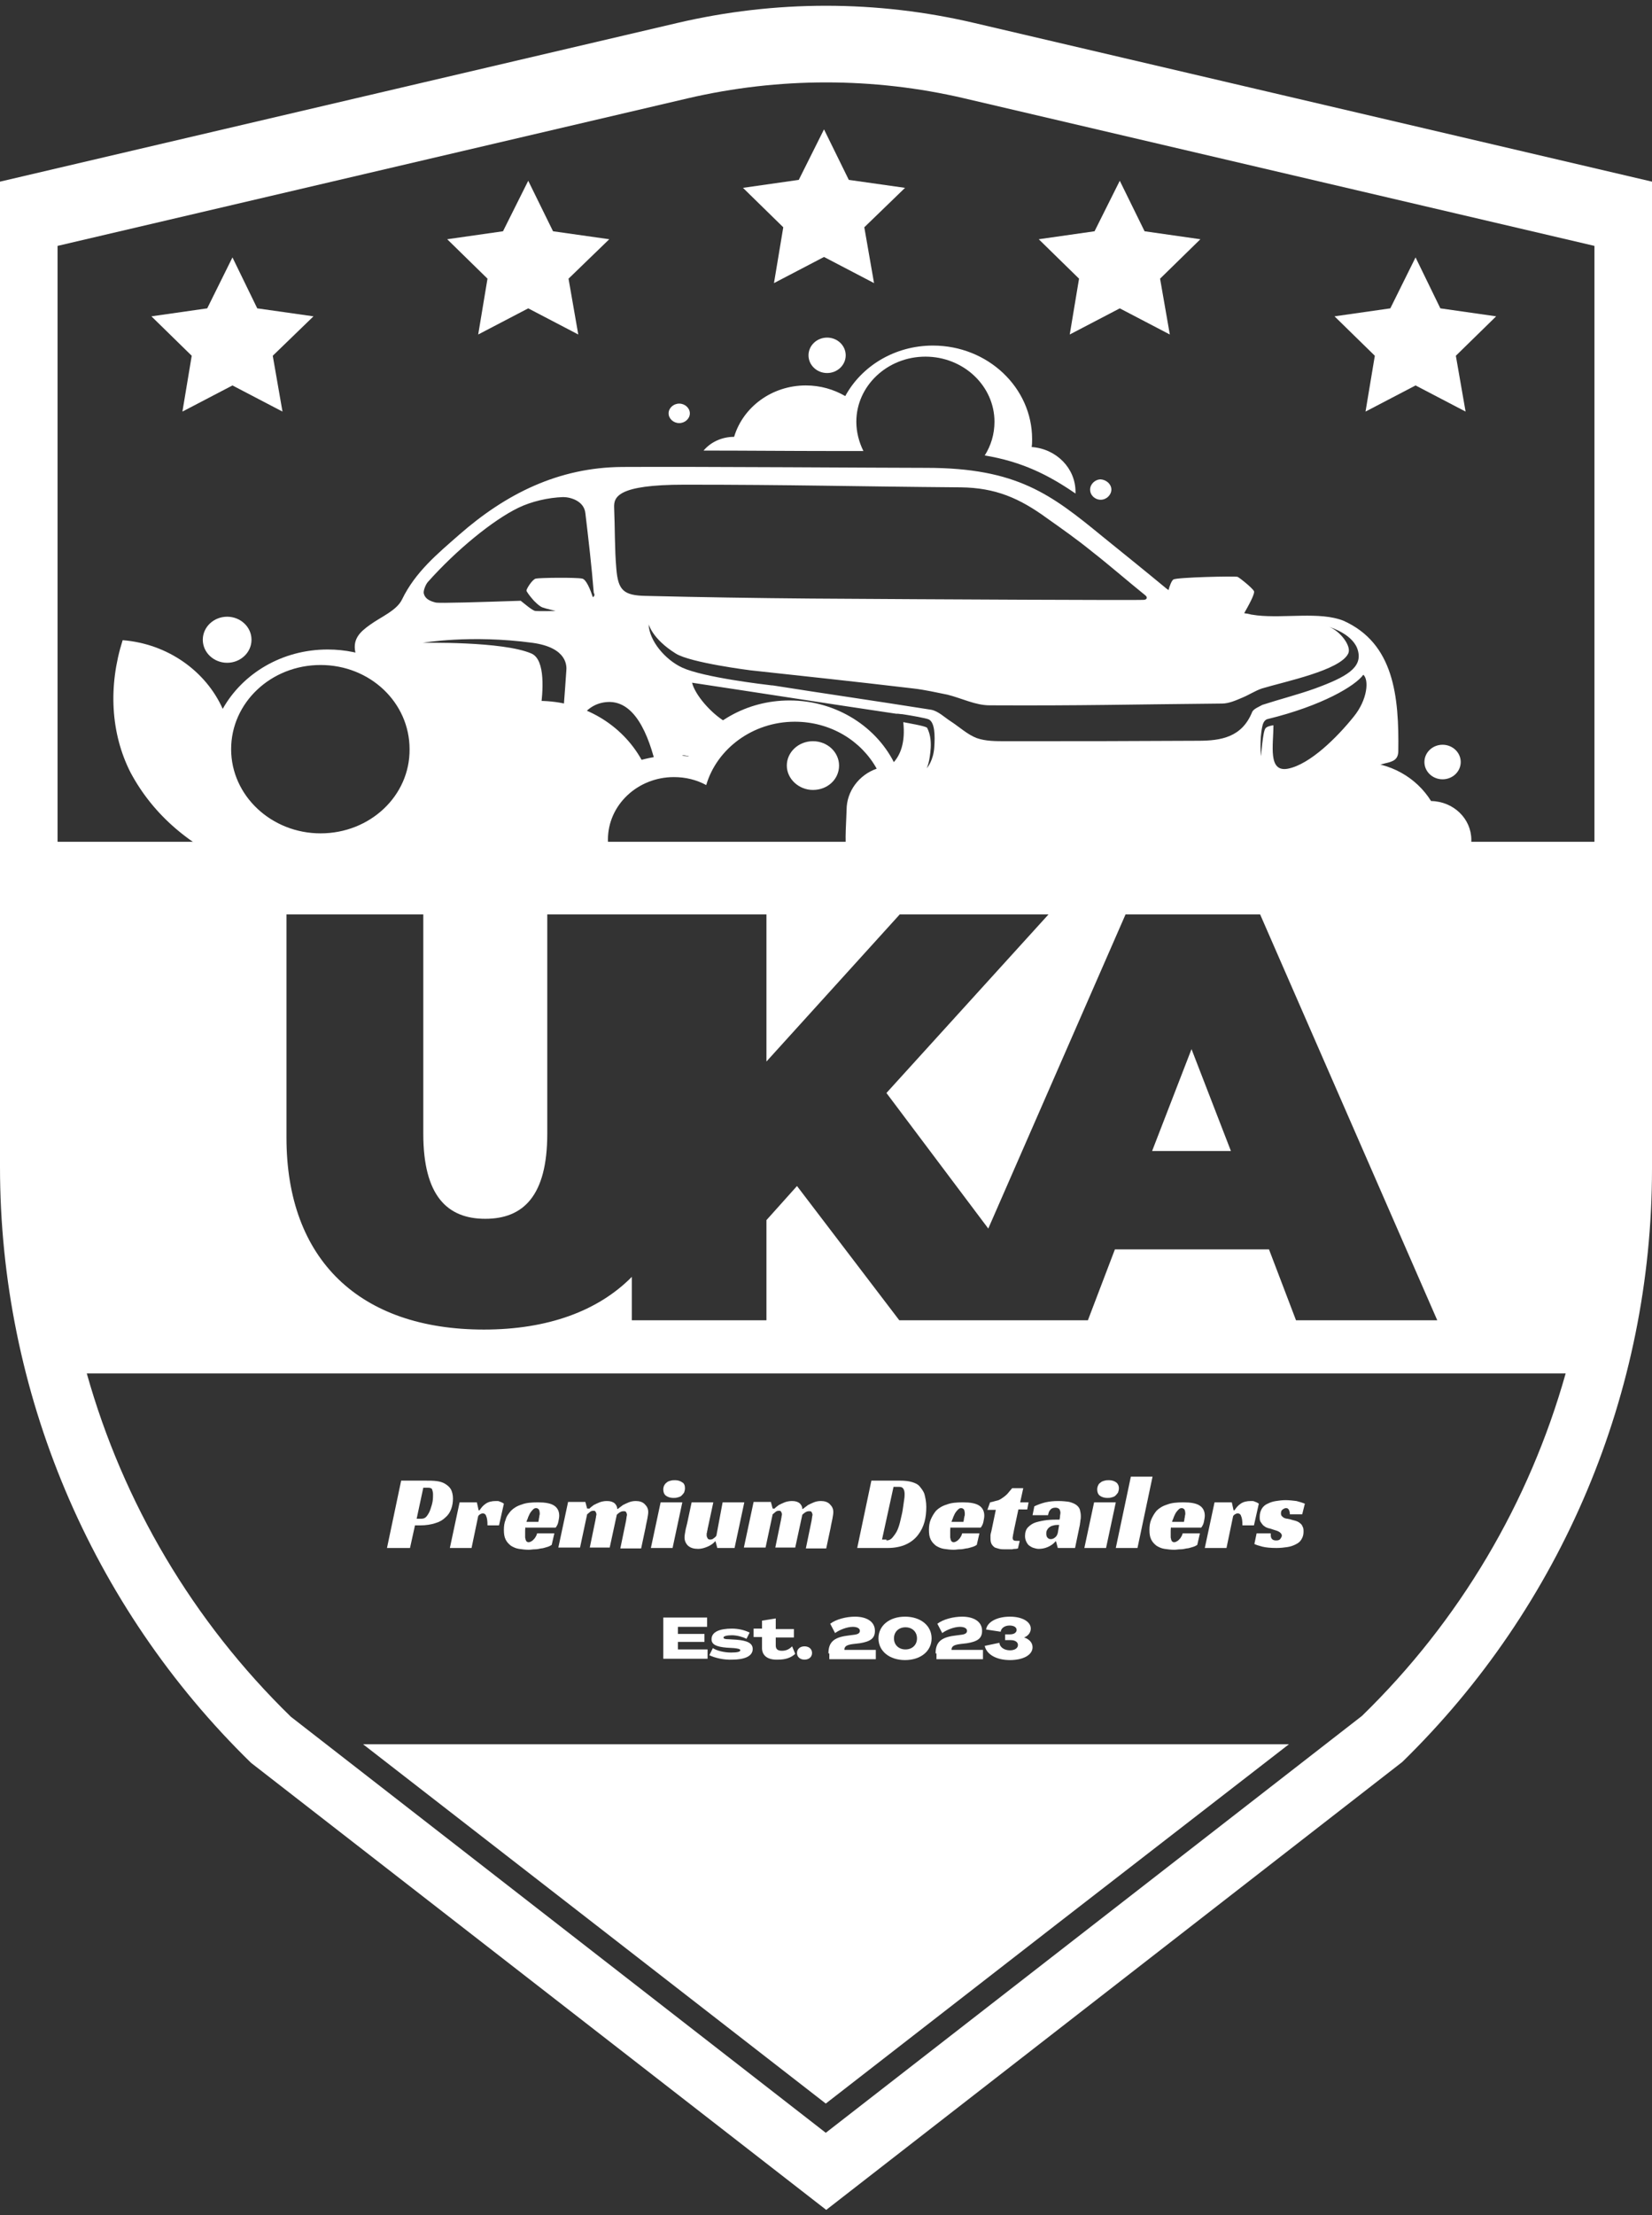 <?xml version="1.0" encoding="utf-8"?>
<!-- Generator: Adobe Illustrator 27.0.0, SVG Export Plug-In . SVG Version: 6.00 Build 0)  -->
<svg version="1.1" id="Layer_1" xmlns="http://www.w3.org/2000/svg" xmlns:xlink="http://www.w3.org/1999/xlink" x="0px" y="0px"
	 viewBox="0 0 373.1 500" style="enable-background:new 0 0 373.1 500;" xml:space="preserve">
<rect x="0" y="0" width="373.1" height="500" fill="#333333" stroke="none"/>
<style type="text/css">
	.st0{fill:#FFFFFF;}
	.st1{enable-background:new    ;}
</style>
<path class="st0" d="M191,187.6l36.9,13.1l104.4-5.8l-9.7-12.4l-53.7-13.4h-31.4l-9.8,7.6l-10.8,0.1
	C217,176.9,200.8,167.5,191,187.6z"/>
<g class="st1">
	<path class="st0" d="M93.7,344.4l-1.1,5h-5.2l3.2-15.2h5.5c0.9,0,1.7,0,2.5,0.1c0.8,0.1,1.4,0.3,1.9,0.6c0.5,0.3,1,0.7,1.3,1.2
		s0.5,1.3,0.5,2.1c0,0.8-0.1,1.6-0.4,2.4s-0.7,1.4-1.3,1.9c-0.6,0.6-1.3,1-2.3,1.3c-0.9,0.3-2.1,0.5-3.4,0.5H93.7z M95.2,342.8
		c0.5,0,0.9-0.2,1.2-0.6s0.6-0.9,0.8-1.5c0.2-0.6,0.4-1.2,0.5-1.8c0.1-0.6,0.1-1.2,0.1-1.6c0-0.4-0.1-0.8-0.2-1.1s-0.5-0.4-0.9-0.4
		h-1.1l-1.5,7H95.2z"/>
	<path class="st0" d="M103.8,339.1h3.9l0.4,1.8h0.2c0.4-0.6,0.8-1.1,1.4-1.5c0.6-0.4,1.3-0.6,2.3-0.6c0.1,0,0.2,0,0.3,0
		c0.1,0,0.3,0,0.5,0.1s0.3,0.1,0.5,0.2s0.4,0.2,0.5,0.3l-1.1,4.9h-2.6c0-1-0.1-1.7-0.3-2.1c-0.1-0.4-0.4-0.6-0.7-0.6
		c-0.2,0-0.3,0-0.5,0.1c-0.2,0.1-0.4,0.2-0.6,0.5l-1.5,7.2h-4.9L103.8,339.1z"/>
	<path class="st0" d="M118.7,344.6c-0.1,0.4-0.1,0.7-0.1,1s0,0.6,0,0.9c0,0.1,0,0.3,0,0.5s0.1,0.3,0.1,0.5c0.1,0.2,0.1,0.3,0.2,0.4
		c0.1,0.1,0.3,0.2,0.4,0.2c0.1,0,0.3,0,0.5-0.1c0.2-0.1,0.4-0.2,0.6-0.4c0.2-0.2,0.4-0.4,0.5-0.6c0.2-0.3,0.3-0.5,0.4-0.9h3.9
		l-0.6,2.6c-0.3,0.2-0.7,0.4-1.1,0.5c-0.4,0.1-0.9,0.3-1.3,0.3c-0.5,0.1-0.9,0.2-1.4,0.2c-0.5,0-0.9,0.1-1.4,0.1
		c-0.8,0-1.5-0.1-2.2-0.2c-0.7-0.1-1.3-0.4-1.8-0.7c-0.5-0.4-0.9-0.8-1.2-1.4c-0.3-0.6-0.4-1.3-0.4-2.2c0-0.8,0.1-1.6,0.4-2.3
		c0.2-0.8,0.7-1.4,1.2-2c0.6-0.6,1.4-1.1,2.4-1.4c1-0.4,2.2-0.5,3.7-0.5c1.6,0,2.8,0.2,3.6,0.7c0.8,0.5,1.2,1.3,1.2,2.3
		c0,0.4-0.1,0.9-0.2,1.4s-0.3,0.9-0.6,1.3H118.7z M121.9,341.7c0-0.5-0.1-0.8-0.2-1c-0.2-0.2-0.4-0.3-0.6-0.3
		c-0.3,0-0.5,0.1-0.7,0.3c-0.2,0.2-0.4,0.4-0.6,0.7c-0.2,0.3-0.3,0.6-0.5,1c-0.1,0.4-0.3,0.7-0.4,1.1h2.7c0-0.2,0.1-0.4,0.1-0.6
		c0-0.2,0.1-0.4,0.1-0.6S121.9,341.9,121.9,341.7z"/>
	<path class="st0" d="M133,340.6c0.3-0.3,0.7-0.6,1.1-0.9c0.4-0.2,0.8-0.4,1.3-0.6c0.5-0.2,1.1-0.3,1.7-0.3c0.8,0,1.3,0.2,1.7,0.5
		c0.4,0.4,0.6,0.8,0.6,1.3h0.1c0.4-0.3,0.8-0.6,1.2-0.9c0.4-0.2,0.8-0.4,1.3-0.6c0.5-0.2,1-0.3,1.6-0.3c0.8,0,1.5,0.2,2,0.7
		c0.5,0.5,0.8,1,0.8,1.8c0,0.4-0.1,0.9-0.2,1.5c-0.1,0.6-0.3,1.3-0.4,2l-1,4.7h-4.7l1.3-6.3c0-0.2,0.1-0.5,0.1-0.7
		c0-0.2,0.1-0.4,0.1-0.6c0-0.2-0.1-0.4-0.2-0.6c-0.1-0.2-0.3-0.2-0.6-0.2c-0.3,0-0.6,0.1-0.9,0.3c-0.3,0.2-0.5,0.4-0.6,0.5l-1.6,7.4
		h-4.5l1.3-6.3c0-0.2,0.1-0.4,0.1-0.6c0-0.2,0.1-0.4,0.1-0.6c0-0.2-0.1-0.4-0.2-0.6s-0.3-0.2-0.5-0.2c-0.3,0-0.6,0.1-0.8,0.3
		s-0.5,0.4-0.6,0.5l-1.6,7.5h-4.9l2.2-10.3h3.9l0.4,1.5H133z"/>
	<path class="st0" d="M151.9,349.4H147l2.2-10.3h4.9L151.9,349.4z M154.7,335.9c0,0.4-0.1,0.7-0.2,1c-0.2,0.3-0.4,0.5-0.6,0.7
		c-0.2,0.2-0.5,0.3-0.9,0.4c-0.3,0.1-0.6,0.1-1,0.1c-0.6,0-1.2-0.2-1.6-0.5s-0.6-0.8-0.6-1.4c0-0.4,0.1-0.7,0.2-0.9s0.3-0.5,0.6-0.7
		c0.2-0.2,0.5-0.3,0.9-0.4c0.3-0.1,0.7-0.1,1-0.1c0.6,0,1.2,0.2,1.6,0.5C154.5,334.8,154.7,335.3,154.7,335.9z"/>
	<path class="st0" d="M163.2,339.1h4.9l-2.2,10.3H162l-0.4-1.5h-0.1c-0.4,0.5-1,0.9-1.7,1.2c-0.7,0.3-1.4,0.5-2.1,0.5
		c-1,0-1.7-0.2-2.3-0.7c-0.5-0.5-0.8-1.1-0.8-1.9c0-0.4,0.1-0.9,0.2-1.5c0.1-0.6,0.3-1.2,0.4-1.7l1-4.7h4.9l-1.2,5.6
		c0,0.1-0.1,0.3-0.1,0.5c0,0.2-0.1,0.3-0.1,0.5c0,0.2-0.1,0.3-0.1,0.5s0,0.3,0,0.4c0,0.2,0.1,0.4,0.2,0.6c0.1,0.2,0.3,0.3,0.6,0.3
		c0.3,0,0.6-0.1,0.8-0.3c0.3-0.2,0.5-0.4,0.6-0.6L163.2,339.1z"/>
	<path class="st0" d="M174.8,340.6c0.3-0.3,0.7-0.6,1.1-0.9c0.4-0.2,0.8-0.4,1.3-0.6c0.5-0.2,1.1-0.3,1.7-0.3c0.8,0,1.3,0.2,1.7,0.5
		c0.4,0.4,0.6,0.8,0.6,1.3h0.1c0.4-0.3,0.8-0.6,1.2-0.9c0.4-0.2,0.8-0.4,1.3-0.6c0.5-0.2,1-0.3,1.6-0.3c0.8,0,1.5,0.2,2,0.7
		c0.5,0.5,0.8,1,0.8,1.8c0,0.4-0.1,0.9-0.2,1.5c-0.1,0.6-0.3,1.3-0.4,2l-1,4.7H182l1.3-6.3c0-0.2,0.1-0.5,0.1-0.7
		c0-0.2,0.1-0.4,0.1-0.6c0-0.2-0.1-0.4-0.2-0.6c-0.1-0.2-0.3-0.2-0.6-0.2c-0.3,0-0.6,0.1-0.9,0.3c-0.3,0.2-0.5,0.4-0.6,0.5l-1.6,7.4
		h-4.5l1.3-6.3c0-0.2,0.1-0.4,0.1-0.6c0-0.2,0.1-0.4,0.1-0.6c0-0.2-0.1-0.4-0.2-0.6s-0.3-0.2-0.5-0.2c-0.3,0-0.6,0.1-0.8,0.3
		s-0.5,0.4-0.6,0.5l-1.6,7.5h-4.9l2.2-10.3h3.9l0.4,1.5H174.8z"/>
	<path class="st0" d="M193.6,349.4l3.2-15.2h6.5c1,0,1.9,0.1,2.6,0.3s1.4,0.5,1.8,1s0.9,1.1,1.1,1.8c0.2,0.8,0.4,1.7,0.4,2.8
		c0,1.2-0.1,2.3-0.4,3.4c-0.3,1.1-0.8,2.1-1.5,3c-0.7,0.9-1.6,1.6-2.7,2.1c-1.1,0.5-2.5,0.8-4.1,0.8H193.6z M200.2,347.7
		c0.5,0,1-0.2,1.4-0.7s0.8-1,1.1-1.7c0.3-0.7,0.5-1.4,0.7-2.3s0.4-1.6,0.5-2.4c0.1-0.8,0.2-1.5,0.3-2.1c0.1-0.6,0.1-1,0.1-1.3
		c0-0.5-0.1-0.9-0.3-1.2c-0.2-0.3-0.5-0.4-1-0.4h-1.2l-2.6,11.9H200.2z"/>
	<path class="st0" d="M214.7,344.6c-0.1,0.4-0.1,0.7-0.1,1c0,0.3,0,0.6,0,0.9c0,0.1,0,0.3,0,0.5c0,0.2,0.1,0.3,0.1,0.5
		c0.1,0.2,0.1,0.3,0.2,0.4c0.1,0.1,0.3,0.2,0.4,0.2c0.1,0,0.3,0,0.5-0.1c0.2-0.1,0.4-0.2,0.6-0.4c0.2-0.2,0.4-0.4,0.5-0.6
		c0.2-0.3,0.3-0.5,0.4-0.9h3.9l-0.6,2.6c-0.3,0.2-0.7,0.4-1.1,0.5c-0.4,0.1-0.9,0.3-1.3,0.3c-0.5,0.1-0.9,0.2-1.4,0.2
		c-0.5,0-0.9,0.1-1.4,0.1c-0.8,0-1.5-0.1-2.2-0.2c-0.7-0.1-1.3-0.4-1.8-0.7c-0.5-0.4-0.9-0.8-1.2-1.4c-0.3-0.6-0.4-1.3-0.4-2.2
		c0-0.8,0.1-1.6,0.4-2.3s0.7-1.4,1.2-2c0.6-0.6,1.4-1.1,2.4-1.4c1-0.4,2.2-0.5,3.7-0.5c1.6,0,2.8,0.2,3.6,0.7s1.2,1.3,1.2,2.3
		c0,0.4-0.1,0.9-0.2,1.4s-0.3,0.9-0.6,1.3H214.7z M217.9,341.7c0-0.5-0.1-0.8-0.2-1c-0.2-0.2-0.4-0.3-0.6-0.3
		c-0.3,0-0.5,0.1-0.7,0.3s-0.4,0.4-0.6,0.7c-0.2,0.3-0.3,0.6-0.5,1c-0.1,0.4-0.3,0.7-0.4,1.1h2.7c0-0.2,0.1-0.4,0.1-0.6
		c0-0.2,0.1-0.4,0.1-0.6C217.9,342.1,217.9,341.9,217.9,341.7z"/>
	<path class="st0" d="M223.6,339.1c0.6-0.1,1.1-0.3,1.6-0.4s0.9-0.4,1.2-0.6s0.7-0.5,1.1-0.9c0.3-0.4,0.7-0.8,1.1-1.3h2.5l-0.7,3.2
		h1.9l-0.3,1.6H230l-1,4.7c-0.1,0.4-0.1,0.7-0.2,1c0,0.3-0.1,0.5-0.1,0.7c0,0.3,0.1,0.5,0.3,0.6s0.7,0.1,1.3,0.1l-0.4,1.7
		c-0.1,0-0.3,0.1-0.5,0.1c-0.2,0-0.5,0-0.8,0.1c-0.3,0-0.6,0-0.9,0c-0.3,0-0.6,0-0.8,0c-0.4,0-0.8,0-1.2-0.1c-0.4-0.1-0.7-0.2-1-0.3
		c-0.3-0.2-0.5-0.4-0.7-0.7c-0.2-0.3-0.3-0.8-0.3-1.3c0-0.2,0-0.4,0-0.7c0-0.3,0.1-0.6,0.2-1l1-4.8h-1.9L223.6,339.1z"/>
	<path class="st0" d="M233.6,340c0.8-0.4,1.7-0.7,2.5-0.9c0.9-0.2,1.8-0.3,2.9-0.3c1,0,1.9,0.1,2.5,0.2c0.7,0.2,1.2,0.4,1.6,0.7
		c0.4,0.3,0.7,0.7,0.8,1.1s0.2,0.9,0.2,1.4c0,0.3,0,0.6-0.1,1c0,0.4-0.1,0.6-0.1,0.9l-1.1,5.3h-3.9l-0.4-1.5h-0.1
		c-0.5,0.6-1.1,1-1.8,1.3c-0.7,0.3-1.4,0.4-2,0.4c-0.4,0-0.8-0.1-1.1-0.2c-0.4-0.1-0.7-0.3-1-0.5c-0.3-0.2-0.5-0.5-0.7-0.9
		c-0.2-0.4-0.3-0.8-0.3-1.3c0-0.8,0.2-1.5,0.7-2s1.1-0.9,1.8-1.1s1.6-0.4,2.5-0.5c0.9-0.1,1.9-0.1,2.8-0.1c0-0.2,0.1-0.4,0.1-0.7
		s0.1-0.6,0.1-0.8c0-0.3-0.1-0.6-0.2-0.8s-0.5-0.4-0.9-0.4c-0.6,0-1,0.2-1.2,0.5c-0.3,0.3-0.4,0.7-0.5,1.2h-3.5L233.6,340z
		 M239.2,344.2h-0.4c-0.5,0-0.9,0.1-1.2,0.2s-0.6,0.3-0.8,0.5c-0.2,0.2-0.3,0.4-0.4,0.6c-0.1,0.2-0.1,0.5-0.1,0.7
		c0,0.4,0.1,0.7,0.3,0.9c0.2,0.2,0.4,0.3,0.7,0.3c0.3,0,0.7-0.1,1-0.4c0.3-0.2,0.5-0.6,0.6-1L239.2,344.2z"/>
	<path class="st0" d="M249.8,349.4h-4.9l2.2-10.3h4.9L249.8,349.4z M252.7,335.9c0,0.4-0.1,0.7-0.2,1c-0.2,0.3-0.4,0.5-0.6,0.7
		s-0.5,0.3-0.9,0.4c-0.3,0.1-0.6,0.1-1,0.1c-0.6,0-1.2-0.2-1.6-0.5c-0.4-0.3-0.6-0.8-0.6-1.4c0-0.4,0.1-0.7,0.2-0.9
		c0.1-0.3,0.3-0.5,0.6-0.7c0.2-0.2,0.5-0.3,0.9-0.4c0.3-0.1,0.7-0.1,1-0.1c0.6,0,1.2,0.2,1.6,0.5
		C252.4,334.8,252.7,335.3,252.7,335.9z"/>
	<path class="st0" d="M256.9,349.4H252l3.4-16.1h4.9L256.9,349.4z"/>
	<path class="st0" d="M264.5,344.6c-0.1,0.4-0.1,0.7-0.1,1c0,0.3,0,0.6,0,0.9c0,0.1,0,0.3,0,0.5c0,0.2,0.1,0.3,0.1,0.5
		c0.1,0.2,0.1,0.3,0.2,0.4c0.1,0.1,0.3,0.2,0.4,0.2c0.1,0,0.3,0,0.5-0.1c0.2-0.1,0.4-0.2,0.6-0.4c0.2-0.2,0.4-0.4,0.5-0.6
		c0.2-0.3,0.3-0.5,0.4-0.9h3.9l-0.6,2.6c-0.3,0.2-0.7,0.4-1.1,0.5c-0.4,0.1-0.9,0.3-1.3,0.3c-0.5,0.1-0.9,0.2-1.4,0.2
		c-0.5,0-0.9,0.1-1.4,0.1c-0.8,0-1.5-0.1-2.2-0.2c-0.7-0.1-1.3-0.4-1.8-0.7c-0.5-0.4-0.9-0.8-1.2-1.4c-0.3-0.6-0.4-1.3-0.4-2.2
		c0-0.8,0.1-1.6,0.4-2.3s0.7-1.4,1.2-2c0.6-0.6,1.4-1.1,2.4-1.4c1-0.4,2.2-0.5,3.7-0.5c1.6,0,2.8,0.2,3.6,0.7s1.2,1.3,1.2,2.3
		c0,0.4-0.1,0.9-0.2,1.4s-0.3,0.9-0.6,1.3H264.5z M267.7,341.7c0-0.5-0.1-0.8-0.2-1c-0.2-0.2-0.4-0.3-0.6-0.3
		c-0.3,0-0.5,0.1-0.7,0.3s-0.4,0.4-0.6,0.7c-0.2,0.3-0.3,0.6-0.5,1c-0.1,0.4-0.3,0.7-0.4,1.1h2.7c0-0.2,0.1-0.4,0.1-0.6
		c0-0.2,0.1-0.4,0.1-0.6C267.6,342.1,267.7,341.9,267.7,341.7z"/>
	<path class="st0" d="M274.3,339.1h3.9l0.4,1.8h0.2c0.4-0.6,0.8-1.1,1.4-1.5c0.6-0.4,1.3-0.6,2.3-0.6c0.1,0,0.2,0,0.3,0
		c0.1,0,0.3,0,0.5,0.1s0.3,0.1,0.5,0.2c0.2,0.1,0.4,0.2,0.5,0.3l-1.1,4.9h-2.6c0-1-0.1-1.7-0.3-2.1c-0.1-0.4-0.4-0.6-0.7-0.6
		c-0.2,0-0.3,0-0.5,0.1c-0.2,0.1-0.4,0.2-0.6,0.5l-1.5,7.2h-4.9L274.3,339.1z"/>
	<path class="st0" d="M291.3,342.1c0-0.1,0-0.2,0-0.2s0-0.2,0-0.3c0-0.3-0.1-0.6-0.2-0.8c-0.1-0.2-0.3-0.4-0.6-0.4
		c-0.3,0-0.5,0.1-0.8,0.3c-0.3,0.2-0.4,0.5-0.4,0.9c0,0.3,0.1,0.5,0.2,0.6s0.3,0.3,0.5,0.4c0.2,0.1,0.5,0.2,0.8,0.2
		c0.3,0.1,0.6,0.1,0.8,0.2c0.4,0.1,0.7,0.2,1.1,0.3c0.3,0.1,0.7,0.3,0.9,0.5c0.3,0.2,0.5,0.5,0.6,0.8c0.2,0.3,0.2,0.7,0.2,1.2
		c0,0.7-0.2,1.2-0.5,1.7c-0.3,0.5-0.7,0.8-1.3,1.1c-0.6,0.3-1.2,0.5-1.9,0.6c-0.7,0.1-1.5,0.2-2.4,0.2c-1.3,0-2.4-0.1-3.2-0.3
		c-0.8-0.2-1.4-0.4-1.8-0.6l0.5-2.4h3.2c0,0.1,0,0.2,0,0.2s0,0.1,0,0.2c0,0.4,0.1,0.7,0.3,0.9s0.5,0.3,0.9,0.3c0.5,0,0.8-0.1,1-0.4
		c0.2-0.3,0.3-0.5,0.3-0.7c0-0.2-0.1-0.4-0.3-0.6s-0.4-0.3-0.6-0.4c-0.3-0.1-0.5-0.2-0.9-0.3c-0.3-0.1-0.6-0.2-0.9-0.3
		c-0.2,0-0.4-0.1-0.7-0.2c-0.3-0.1-0.5-0.3-0.8-0.5c-0.2-0.2-0.4-0.5-0.6-0.8s-0.2-0.7-0.2-1.2c0-0.7,0.2-1.3,0.5-1.8
		c0.3-0.5,0.8-0.9,1.3-1.1c0.6-0.3,1.2-0.5,1.9-0.6c0.7-0.1,1.4-0.2,2.1-0.2c0.9,0,1.7,0.1,2.5,0.2c0.8,0.2,1.4,0.4,1.9,0.6
		l-0.6,2.4H291.3z"/>
</g>
<path class="st0" d="M303.4,140.1c-5.3-2.1-13.3-0.5-19.5-1.2c0,0,0,0,0,0c-0.5-0.1-0.9-0.1-1.4-0.2c-0.1,0-0.2-0.1-0.4-0.1
	c-0.3-0.1-0.7-0.1-1.1-0.2c0.9-1.6,2.5-4.4,2.2-5c-0.5-0.8-3.1-2.9-3.7-3.2c-0.7-0.2-13.7,0.1-14.5,0.6c-0.4,0.3-0.8,1.3-1.1,2.4
	c-0.2-0.2-0.4-0.3-0.4-0.3c-5.2-4.3-9.8-8-14.5-11.8c-11.6-9.5-19.3-15.5-39.8-15.5c-9.4,0-51.3-0.3-68.7-0.2
	c-14.4,0.1-26.3,6.1-36.8,15.3c-4.9,4.3-9.9,8.4-12.9,14.6c-1.2,2.5-4.7,3.9-7.2,5.7c-2.4,1.7-4.2,3.4-3.2,6.8
	c0.1,0.4,0.1,0.8,0,1.2c5.2,1.2,10,3.8,13.9,7.5c2.6-1.4,5.4-2.1,8.4-2.1c5,0,9.6,2.1,12.9,5.8c2-0.1,4.2-0.1,6.5-0.1
	c0.5-3.7,1.2-11.2-2.1-12.6c-6.5-2.8-24.5-2.4-24.5-2.4s10.7-1.9,24.8,0c7.9,1.1,7.7,5.3,7.6,6.3c-0.1,1.8-0.4,5.5-0.7,9.6
	c1.3,0.3,2.6,0.6,3.9,1.1c1.3-1.9,3.1-3.3,5.6-3.6c6.4-0.8,9.8,6.9,11.7,15.4c1.3-0.2,2.5-0.3,3.8-0.3c0.7,0,1.3,0,2,0.1
	c-0.3-0.3-0.5-0.6-0.6-1c-0.4-1.8,0.3-2.3,1-2.2c0.6,0.1,1.2,0.2,1.8,0.3h0c2.4-2.9,5.4-5.4,8.8-7.1c-0.5-0.3-0.9-0.5-1.4-0.8
	c-3.2-1.9-6.8-6-7.5-8.8c16.6,2.5,29.9,4.6,46.1,7c0,0,0.1,0,0.2,0c0.1,0,0.1,0,0.2,0c0.2,0,0.6,0.1,1,0.1c2,0.3,5.4,0.9,6,1.2
	c1.3,0.7,1.4,3.5,1.2,6.3c-0.2,2.9-1.5,4.5-1.7,4.7c0.1-0.2,0.7-1.5,0.9-4.6c0.1-1.9-0.2-3.3-0.8-4.5c-0.2-0.4-3.9-1-5.4-1.3
	c0.5,4.5-0.6,7.5-2.4,9.3c0.9,1.2,1.6,2.5,2.3,3.9c1.4,0.3,2.7,0.7,4,1.4c2.6-4.1,7.1-6.7,12.1-6.7c7,0,12.8,5,14,11.6
	c11-1.9,22.1-3.1,33.4-3.1c5.1,0,10.2,0.2,15.1,0.7c3.4,0.3,6.6,0.7,9.6,1.2c3.9-4,9.3-6.2,15-6.2c0.4,0,0.8,0,1.2,0
	c0.5,0,0.9-0.2,1-0.6c0.4-0.9,1.7-1.8,3.5-2.2c1.8-0.4,2.9-0.8,3-2.6C316,157.1,314.8,145.2,303.4,140.1z M133.9,134.8
	c-0.6-1.8-1.5-4-2.4-4.2c-1.5-0.3-9.6-0.2-10.5,0c-0.8,0.2-2.1,2.3-2.1,2.7c0,0.2,0.7,1.2,1.6,2.2c0,0,1.2,1.3,2,1.6s3,0.8,3,0.8
	s-3.6,0.1-4.6,0c-0.7-0.1-2.4-1.6-3.3-2.3c-9,0.3-18.4,0.6-19.2,0.4c-1.7-0.4-2.5-1.1-2.7-2.1c-0.1-0.6,0.4-1.9,0.9-2.5
	c6.4-7.2,14.7-14,20.5-16.8c2.9-1.4,6.7-2.3,10.1-2.4c1.7,0,4.7,0.9,5,3.6c0.7,5.9,1.4,11.8,1.9,18
	C134.4,134.3,134.2,134.6,133.9,134.8z M139.2,128.4c-0.4-4.6-0.3-9.2-0.5-13.8c-0.1-2.4,0.7-5.2,15.8-5.2c24.8,0,37.7,0.4,62.5,0.6
	c7.8,0.1,13.2,2.4,19.5,7c3.4,2.4,6.8,4.8,10,7.4c4.1,3.2,8.1,6.7,12.2,10c0.5,0.4,0.4,1-0.5,1c-1,0.1-46.5-0.1-75.1-0.3
	c-12.4-0.1-24.9-0.3-37.3-0.6C140.8,134.4,139.6,133.2,139.2,128.4z M282.8,160.7c-2.3,5.7-7,6.5-12.2,6.5
	c-18.4,0.1-25.1,0.1-43.5,0.1c-2.2,0-4.5,0-6.5-0.7c-2.1-0.8-3.9-2.5-5.9-3.8c-1.4-0.9-2.8-2.3-4.4-2.6c-13.9-2.2-23.8-3.6-35.8-5.5
	c0,0-0.1,0-0.2,0c-1.7-0.2-15.4-1.8-20.2-4c-3.9-1.8-7.5-6.1-7.6-9.8c0,0,0.8,3.3,6.1,6.6c3.3,2.1,16.9,3.8,16.9,3.8
	c12.8,1.4,22.4,2.4,36.8,4.1c2.6,0.3,5.2,0.9,7.7,1.4c3.2,0.8,6.3,2.4,9.5,2.4c21.4,0.1,31-0.2,52.5-0.4c1.5,0,3.1-0.7,4.5-1.3
	c1.5-0.6,3-1.6,4.5-2.1c5.3-1.6,17.7-4.1,19.5-7.9c0.8-1.7-1.9-5.1-4.3-6c0.6,0.2,5.6,1.8,6.5,5.4c1,3.8-2.6,5.9-9.7,8.5
	c-3.9,1.4-7.9,2.4-11.9,3.7C284.4,159.5,283.1,160,282.8,160.7z M305.7,161.8c-3.7,4.6-9.8,10.7-14.8,11.7c-4.6,0.9-3.3-5.3-3.3-9.8
	c-0.7,0.1-1.5,0.3-1.8,0.7c-0.6,0.7-1,6.3-1,6.3s-0.4-3.6,0.3-6.8c0.3-1.5,1.2-1.6,1.2-1.6c12.3-3,19.8-7.5,21.6-10
	C309.2,153.4,308.9,157.9,305.7,161.8z"/>
<g>
	<g>
		<path class="st0" d="M56.8,144.4c0,2.9-2.5,5.2-5.5,5.2s-5.5-2.3-5.5-5.2s2.5-5.2,5.5-5.2S56.8,141.5,56.8,144.4z"/>
		<ellipse class="st0" cx="325.8" cy="172" rx="4.1" ry="3.9"/>
		<path class="st0" d="M323.2,180.8c-3.3-5.3-9.3-8.8-16.2-8.8c-4.7,0-9,1.6-12.3,4.3c6.7,1.1,12.4,2.6,17.7,4.7
			c7.8,2.9,14.2,7.3,18.8,12.7c0.7-1.2,1.1-2.6,1.1-4.1C332.3,184.8,328.3,180.9,323.2,180.8z"/>
		<path class="st0" d="M219.9,168.1c-5.2,0-9.6,3.1-11.2,7.5c-1.7-1.5-3.9-2.5-6.4-2.7c-4-8.7-13.3-14.8-24-14.8
			c-9.8,0-18.3,5.1-22.8,12.6c-1.1-0.1-2.2-0.2-3.4-0.2c-2.5,0-4.9,0.4-7.2,1c-4.4-7.9-13.1-13.3-23.2-13.3c-2.2,0-4.3,0.3-6.4,0.7
			c-2.7-3.9-7.3-6.5-12.6-6.5c-3.3,0-6.3,1-8.7,2.6c-4.9-5.2-12.1-8.4-20-8.4c-10.3,0-19.2,5.4-23.7,13.4
			c-3.8-8.5-12.4-14.7-22.6-15.5c-3.3,10.4-2.7,21.1,1.8,29.9c10.3,19.2,33.7,28.9,69.8,28.9c3.9,0,8.1-0.1,12.3-0.3
			c9.9-0.6,19.9-2.1,29.7-3.9c-2.5-2.5-4-5.9-4-9.6c0-7.8,6.7-14.1,14.9-14.1c2.6,0,5.1,0.6,7.3,1.8c2.4-8.2,10.5-14.3,20-14.3
			c8.1,0,15,4.3,18.5,10.6c-4,1.4-6.8,5.1-6.8,9.3c0,1.3-0.5,7.8,0,9c2.7-0.7,7.2,0.1,10-0.6c1.5-0.4,2-7.5,3.5-7.9
			c9-2.2,18.1-4.3,27.2-5.9C230.7,172.1,225.8,168.1,219.9,168.1z M72.4,188.1c-11.1,0-20.2-8.5-20.2-19s9-19,20.2-19
			s20.1,8.5,20.1,19C92.6,179.6,83.6,188.1,72.4,188.1z"/>
		<path class="st0" d="M242.9,111c0,0.1,0,0.3,0,0.4c-6.1-4.2-12.1-7.2-20.5-8.6c1.4-2.2,2.2-4.8,2.2-7.6c0-8.1-7-14.7-15.6-14.7
			s-15.6,6.6-15.6,14.7c0,2.3,0.6,4.6,1.6,6.6c-2.2,0-4.6,0-7.1,0c-9.1,0-19.6-0.1-29-0.1c1.6-1.9,4.1-3.1,6.9-3.1c0,0,0,0,0,0
			c2-6.7,8.5-11.6,16.2-11.6c3.3,0,6.3,0.9,8.9,2.4c3.7-6.8,11.2-11.4,19.8-11.4c12.4,0,22.4,9.5,22.4,21.1c0,0.6,0,1.2-0.1,1.8
			C238.6,101.3,242.9,105.7,242.9,111z"/>
		<ellipse class="st0" cx="186.8" cy="80.2" rx="4.2" ry="4"/>
		<path class="st0" d="M189.5,172.8c0,3.1-2.6,5.5-5.9,5.5c-3.2,0-5.9-2.5-5.9-5.5s2.6-5.5,5.9-5.5S189.5,169.8,189.5,172.8z"/>
		<path class="st0" d="M155.8,93.3c0,1.2-1.1,2.2-2.4,2.2s-2.4-1-2.4-2.2s1.1-2.2,2.4-2.2C154.7,91.1,155.8,92.1,155.8,93.3z"/>
		<path class="st0" d="M251,110.5c0,1.2-1.1,2.3-2.4,2.3c-1.3,0-2.4-1-2.4-2.3c0-1.2,1.1-2.3,2.4-2.3
			C249.9,108.3,251,109.3,251,110.5z"/>
	</g>
</g>
<polygon class="st0" points="52.5,58.1 58.1,69.6 70.8,71.4 61.6,80.3 63.8,92.9 52.5,87 41.2,92.9 43.3,80.3 34.2,71.4 46.8,69.6 
	"/>
<polygon class="st0" points="319.7,58.1 325.3,69.6 337.9,71.4 328.8,80.3 331,92.9 319.7,87 308.4,92.9 310.5,80.3 301.4,71.4 
	314,69.6 "/>
<polygon class="st0" points="252.9,40.8 258.5,52.2 271.1,54 262,62.9 264.2,75.5 252.9,69.6 241.6,75.5 243.7,62.9 234.6,54 
	247.2,52.2 "/>
<polygon class="st0" points="119.3,40.8 124.9,52.2 137.6,54 128.4,62.9 130.6,75.5 119.3,69.6 108,75.5 110.1,62.9 101,54 
	113.6,52.2 "/>
<polygon class="st0" points="186.1,29.2 191.7,40.6 204.4,42.4 195.2,51.3 197.4,63.9 186.1,58 174.8,63.9 176.9,51.3 167.8,42.4 
	180.4,40.6 "/>
<polygon class="st0" points="186.5,474.8 134.2,434.2 82,393.7 186.5,393.7 291.1,393.7 238.8,434.2 "/>
<g class="st1">
	<path class="st0" d="M149.8,365.1h9.9v2.1h-6.6v1.6h6v1.8h-6v1.7h6.7v2.1h-10V365.1z"/>
	<path class="st0" d="M160.2,373.6l0.8-1.6c0.9,0.6,2.6,1,4.1,1c1.5,0,2.1-0.2,2.1-0.5c0-0.3-0.5-0.4-1.4-0.5l-1.7-0.1
		c-2.3-0.2-3.4-0.7-3.4-1.9c0-1.7,1.9-2.4,4.6-2.4c1.4,0,2.8,0.3,4,0.9l-0.7,1.4c-0.8-0.4-2.1-0.8-3.3-0.8c-1.1,0-1.9,0.2-1.9,0.5
		c0,0.3,0.4,0.4,1.2,0.4l1.7,0.1c2.5,0.2,3.7,0.8,3.7,2.1c0,1.7-2,2.4-4.6,2.4C163.5,374.7,161.4,374.2,160.2,373.6z"/>
	<path class="st0" d="M172.1,372l0-2.5h-1.9v-1.9h1.9v-1.8l3.1-0.5v2.4h4.1v1.9h-4.1v1.8c0,0.8,0.4,1.2,1.4,1.2c0.9,0,1.6-0.3,2.3-1
		l0.7,1.7c-1,0.9-2.2,1.3-3.9,1.3C173.4,374.7,172.1,373.7,172.1,372z"/>
	<path class="st0" d="M180,373.1c0-0.9,0.7-1.5,1.7-1.5c1,0,1.7,0.6,1.7,1.5c0,0.9-0.7,1.5-1.7,1.5C180.7,374.6,180,374,180,373.1z"
		/>
	<path class="st0" d="M187.1,373.2c0-2.5,1.2-3.6,4.2-4l1.5-0.2c1-0.1,1.4-0.4,1.4-0.9c0-0.6-0.7-0.9-1.6-0.9c-1.2,0-2.9,0.6-4,1.4
		l-1.1-2.1c1.3-1,3.6-1.6,5.6-1.6c2.6,0,4.5,1.1,4.5,3.2c0,1.7-1,2.4-3.4,2.8l-1.7,0.2c-1.3,0.2-1.8,0.5-1.8,1.3h7.1v2.1h-10.5
		V373.2z"/>
	<path class="st0" d="M198.4,369.8c0-2.9,2.5-4.9,6-4.9c3.5,0,6,2,6,4.9c0,2.9-2.5,4.9-6,4.9C200.9,374.7,198.4,372.7,198.4,369.8z
		 M207.1,369.8c0-1.5-1.1-2.5-2.6-2.5s-2.6,1-2.6,2.5c0,1.5,1.1,2.5,2.6,2.5S207.1,371.3,207.1,369.8z"/>
	<path class="st0" d="M211.3,373.2c0-2.5,1.2-3.6,4.2-4l1.5-0.2c1-0.1,1.4-0.4,1.4-0.9c0-0.6-0.7-0.9-1.6-0.9c-1.2,0-2.9,0.6-4,1.4
		l-1.1-2.1c1.3-1,3.6-1.6,5.6-1.6c2.6,0,4.5,1.1,4.5,3.2c0,1.7-1,2.4-3.4,2.8l-1.7,0.2c-1.3,0.2-1.8,0.5-1.8,1.3h7.1v2.1h-10.5
		V373.2z"/>
	<path class="st0" d="M222.4,371.5l3.3-0.7c0.1,1,1.1,1.7,2.4,1.7c1.1,0,1.8-0.5,1.8-1.2c0-0.7-0.7-1.1-1.6-1.1l-1.3,0v-1.3l1.1,0
		c0.9,0,1.5-0.4,1.5-1c0-0.6-0.6-1-1.6-1c-1.1,0-1.9,0.6-2,1.4l-3.3-0.5c0.3-1.8,2.6-2.9,5.4-2.9c2.7,0,4.7,1.1,4.7,2.7
		c0,0.8-0.5,1.6-1.5,2v0c1.2,0.4,1.9,1.2,1.9,2.2c0,1.8-2.2,2.9-5.1,2.9C225,374.7,222.8,373.4,222.4,371.5z"/>
</g>
<g>
	<g>
		<path class="st0" d="M220.1,5.2C198,0,175.1,0,152.9,5.2L0,41v115v107.4c0,50.6,20.4,99.1,56.7,134.5l129.9,100.9l130.1-101.1
			c36.1-35.2,56.4-83.5,56.4-133.9V155.9V41L220.1,5.2z M307.6,387.3l-121.1,94.1L65.7,387.5C43.6,366,27.8,339.2,19.6,310h334
			C345.4,339.1,329.7,365.8,307.6,387.3z M109.6,275.1c8.6,0,14-5.2,14-19.2v-49.5h19.1H154h19.1v33.2l30.1-33.2h33.6l-36.6,40.3
			l23,30.6l31-70.9h30.4l40,91.6h-31.9l-6.1-16h-34.8l-6.1,16h-6.9h-24.5h-11.2L180,267.7l-6.9,7.7V298h-30.4v-9.8
			c-7.6,7.7-19,11.9-33.4,11.9c-28.1,0-44.6-15.8-44.6-43.3v-50.4h30.9v49.5C95.6,269.9,101,275.1,109.6,275.1z M360.1,162.5V190H13
			v-27.5v-107l142.3-33.3c20.6-4.8,42-4.8,62.5,0l142.3,33.3V162.5z"/>
		<polygon class="st0" points="269.1,236.8 260.2,259.8 278,259.8 		"/>
	</g>
</g>
</svg>
